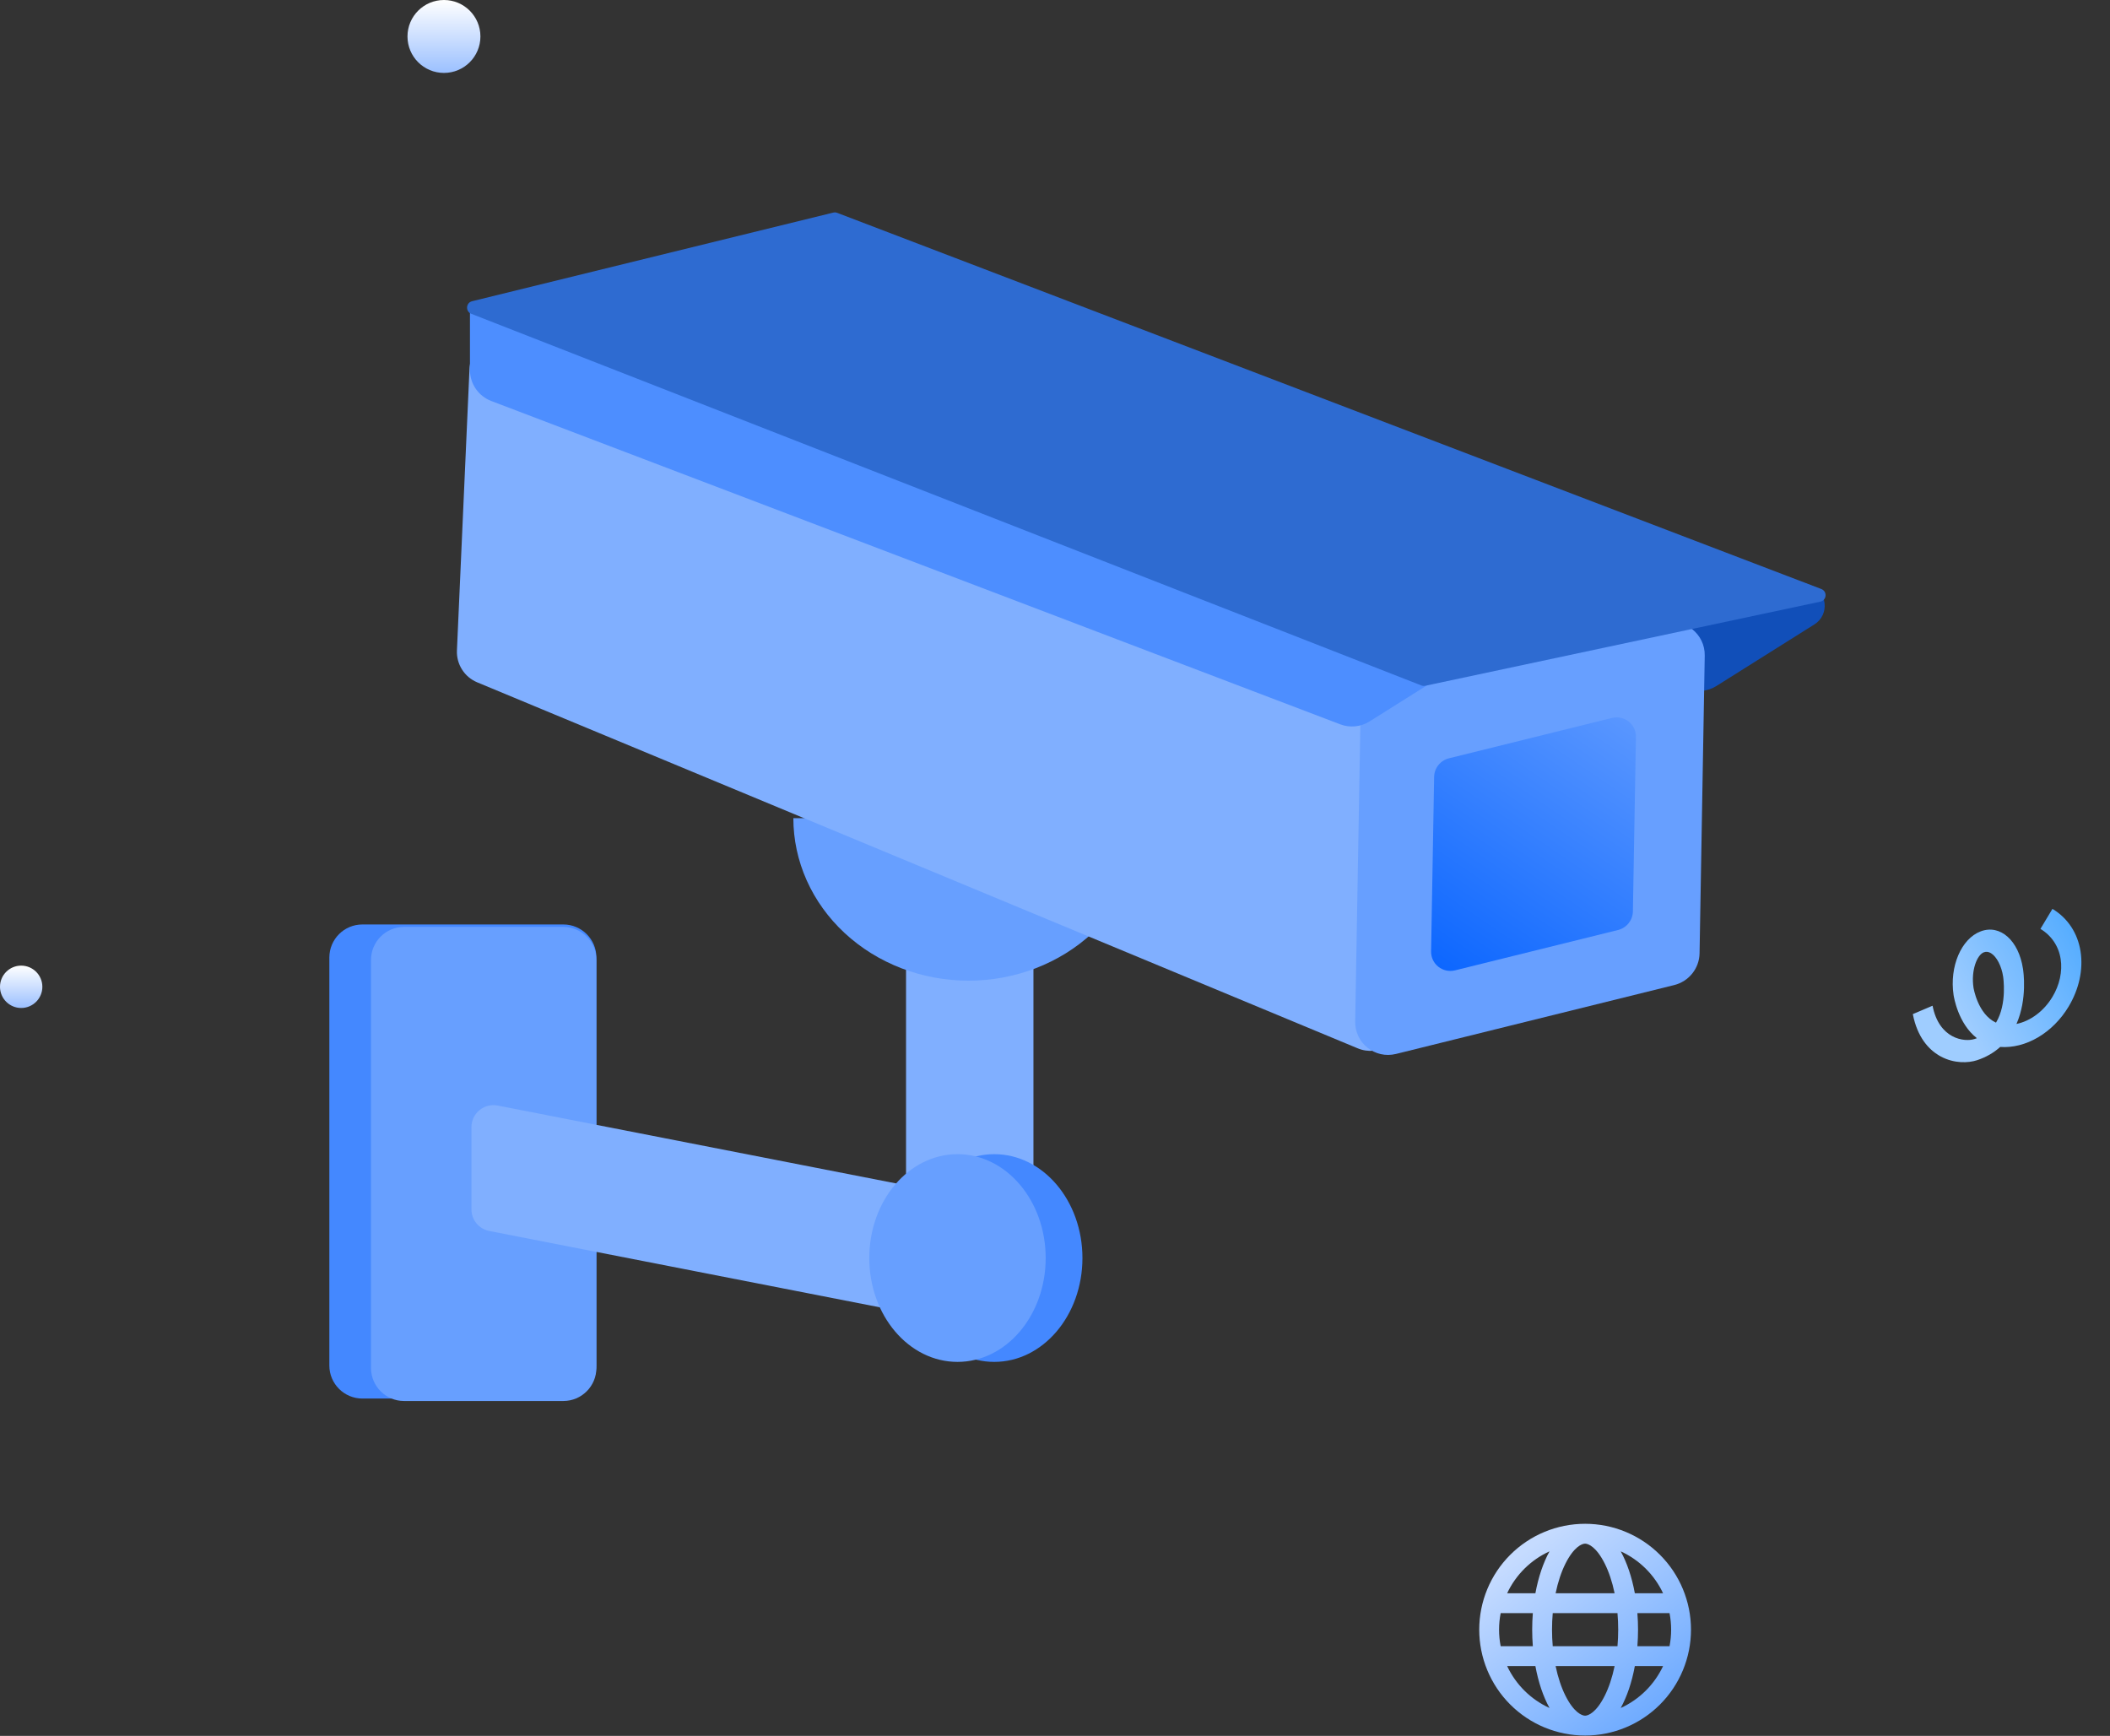 <svg width="378" height="311" viewBox="0 0 378 311" fill="none" xmlns="http://www.w3.org/2000/svg">
<rect x="0" y="0" width="378" height="311" fill="#333333" stroke="none"/>
<path fill-rule="evenodd" clip-rule="evenodd" d="M283.968 307.379C284.513 307.379 285.967 306.843 287.494 303.79C288.219 302.339 288.828 300.541 289.253 298.488H278.683C279.107 300.541 279.717 302.339 280.442 303.79C281.969 306.843 283.423 307.379 283.968 307.379ZM278.168 294.932C277.997 292.96 277.997 290.976 278.168 289.004H289.767C289.938 290.976 289.938 292.959 289.767 294.932H278.168ZM292.876 298.488C292.345 301.39 291.47 303.96 290.348 305.999C293.688 304.474 296.377 301.812 297.935 298.488H292.876ZM299.095 294.932H293.333C293.488 292.959 293.488 290.977 293.333 289.004H299.092C299.476 290.961 299.476 292.974 299.092 294.932H299.095ZM274.6 294.932H268.841C268.457 292.974 268.457 290.961 268.841 289.004H274.602C274.448 290.977 274.448 292.959 274.602 294.932H274.6ZM270 298.488H275.06C275.591 301.39 276.466 303.96 277.588 305.999C274.248 304.474 271.559 301.812 270 298.488ZM278.683 285.448H289.253C288.828 283.394 288.219 281.597 287.494 280.146C285.967 277.092 284.513 276.556 283.968 276.556C283.423 276.556 281.969 277.092 280.442 280.146C279.717 281.597 279.107 283.394 278.683 285.448ZM292.876 285.448H297.935C296.377 282.124 293.688 279.461 290.348 277.936C291.47 279.975 292.345 282.546 292.876 285.448ZM277.59 277.936C276.468 279.975 275.594 282.546 275.062 285.448H270C271.559 282.124 274.25 279.461 277.59 277.936ZM283.968 273C288.998 273 293.823 274.998 297.38 278.556C300.937 282.113 302.936 286.937 302.936 291.968C302.936 296.998 300.937 301.823 297.38 305.38C293.823 308.937 288.998 310.936 283.968 310.936C278.937 310.936 274.113 308.937 270.556 305.38C266.998 301.823 265 296.998 265 291.968C265 286.937 266.998 282.113 270.556 278.556C274.113 274.998 278.937 273 283.968 273Z" fill="url(#paint0_linear_2075_217)"/>
<circle cx="79.533" cy="6.533" r="6.533" fill="url(#paint1_linear_2075_217)"/>
<circle cx="3.794" cy="176.794" r="3.794" fill="url(#paint2_linear_2075_217)"/>
<path d="M347.342 189.082C345.59 188.031 343.497 185.916 342.676 181.685L346.213 180.182C347.363 186.116 351.885 186.756 353.771 186.138C353.901 186.089 354.028 186.047 354.157 186C350.773 183.373 350.024 178.578 349.975 178.242C349.223 173.163 351.358 168.164 354.846 166.856C358.334 165.548 361.65 168.498 362.411 173.567C362.482 174.003 363.222 178.943 361.245 183.45C362.495 183.19 363.728 182.618 364.844 181.778C365.961 180.939 366.93 179.855 367.677 178.614C368.314 177.567 368.774 176.426 369.029 175.26C369.285 174.094 369.33 172.927 369.162 171.829C368.813 169.531 367.521 167.608 365.537 166.418L367.688 162.831C370.431 164.476 372.22 167.189 372.727 170.47C373.226 173.701 372.464 177.208 370.578 180.353C369.197 182.65 367.295 184.562 365.114 185.847C362.933 187.131 360.573 187.73 358.332 187.567C357.159 188.626 355.769 189.422 354.178 189.946C352.615 190.459 350.101 190.558 347.729 189.299C347.601 189.233 347.472 189.161 347.342 189.082ZM356.668 170.765C356.264 170.523 355.835 170.45 355.407 170.61C354.155 171.08 353.093 173.875 353.543 176.915L353.544 176.93C353.551 176.972 354.284 181.679 357.576 183.216L357.58 183.21C359.624 179.833 358.861 175.01 358.853 174.961L358.847 174.927C358.58 173.121 357.704 171.386 356.668 170.765Z" fill="url(#paint3_linear_2075_217)"/>
<path d="M106.842 244.639C106.842 247.91 104.19 250.562 100.918 250.562H64.924C61.653 250.562 59.001 247.91 59.001 244.639V171.548C59.001 168.277 61.653 165.625 64.924 165.625H100.918C104.19 165.625 106.842 168.277 106.842 171.548V244.639Z" fill="#4488FF"/>
<path d="M106.842 245.077C106.842 248.348 104.19 251 100.918 251H72.386C69.114 251 66.462 248.348 66.462 245.077V171.986C66.462 168.714 69.114 166.062 72.386 166.062H100.918C104.19 166.062 106.842 168.714 106.842 171.986V245.077Z" fill="#679FFF"/>
<path d="M84.457 201.943C84.457 199.458 86.725 197.591 89.164 198.068L171.799 214.223V236.989L87.648 220.538C85.795 220.176 84.457 218.551 84.457 216.663V201.943Z" fill="#80AFFF"/>
<path d="M181.189 154.682C183.37 154.682 185.138 156.45 185.138 158.631V225.609H162.315V158.631C162.315 156.45 164.083 154.682 166.264 154.682H181.189Z" fill="#80AFFF"/>
<ellipse cx="178.115" cy="225.387" rx="15.801" ry="18.608" fill="#4488FF"/>
<ellipse cx="171.531" cy="225.387" rx="15.801" ry="18.608" fill="#679FFF"/>
<path d="M204.891 146.579C204.891 150.402 204.079 154.188 202.502 157.721C200.925 161.253 198.613 164.463 195.699 167.166C192.785 169.87 189.325 172.014 185.518 173.478C181.711 174.941 177.63 175.694 173.509 175.694C169.388 175.694 165.307 174.941 161.499 173.478C157.692 172.014 154.233 169.87 151.318 167.166C148.404 164.463 146.093 161.253 144.516 157.721C142.939 154.188 142.127 150.402 142.127 146.579L173.509 146.579H204.891Z" fill="#679FFF"/>
<path d="M253.678 132.171C253.788 129.689 252.335 127.404 250.04 126.449L92.31 60.885C88.509 59.305 84.289 61.985 84.106 66.094L81.858 116.527C81.747 119.009 83.2 121.294 85.496 122.249L243.225 187.814C247.026 189.394 251.247 186.714 251.43 182.604L253.678 132.171Z" fill="#80AFFF"/>
<path d="M141.152 52.901C137.896 55.877 138.918 61.24 143.041 62.809L302.236 123.418C303.974 124.079 305.921 123.886 307.496 122.897L325.044 111.867C327.847 110.105 327.367 105.882 324.24 104.794L153.848 45.507C151.793 44.792 149.512 45.261 147.906 46.729L141.152 52.901Z" fill="#114FB9"/>
<path d="M305.399 117.457C305.466 113.583 301.854 110.713 298.085 111.647L248.243 123.987C245.619 124.636 243.754 126.973 243.707 129.67L242.78 183.011C242.712 186.885 246.324 189.754 250.093 188.821L299.935 176.481C302.559 175.831 304.424 173.494 304.471 170.797L305.399 117.457Z" fill="#679FFF"/>
<path d="M293.071 132.029C293.111 129.759 290.994 128.077 288.786 128.624L259.579 135.855C258.041 136.236 256.948 137.605 256.92 139.186L256.377 170.443C256.337 172.713 258.454 174.395 260.663 173.848L289.87 166.617C291.407 166.236 292.5 164.867 292.528 163.286L293.071 132.029Z" fill="url(#paint4_linear_2075_217)"/>
<path d="M260.662 112.194C263.673 113.382 264.055 117.488 261.315 119.211L245.356 129.246C243.782 130.236 241.833 130.43 240.095 129.768L88.006 71.84C85.709 70.965 84.191 68.763 84.19 66.305V55.293H109.914V52.742L260.662 112.194Z" fill="#4D8EFF"/>
<path d="M149.275 38.088C149.509 38.031 149.755 38.046 149.98 38.132L326.282 105.526C327.384 105.948 327.26 107.546 326.105 107.792L255.319 122.864C255.093 122.912 254.857 122.893 254.641 122.808L84.428 56.219C83.351 55.797 83.454 54.24 84.577 53.965L149.275 38.088Z" fill="#2E6BD1"/>
<defs>
<linearGradient id="paint0_linear_2075_217" x1="269.598" y1="273" x2="298.338" y2="310.936" gradientUnits="userSpaceOnUse">
<stop offset="0.127" stop-color="#C5DBFF"/>
<stop offset="0.983" stop-color="#66A6FF"/>
</linearGradient>
<linearGradient id="paint1_linear_2075_217" x1="79.533" y1="0" x2="79.533" y2="13.067" gradientUnits="userSpaceOnUse">
<stop stop-color="white"/>
<stop offset="1" stop-color="#9BC0FF"/>
</linearGradient>
<linearGradient id="paint2_linear_2075_217" x1="3.794" y1="173" x2="3.794" y2="180.587" gradientUnits="userSpaceOnUse">
<stop stop-color="white"/>
<stop offset="1" stop-color="#9BC0FF"/>
</linearGradient>
<linearGradient id="paint3_linear_2075_217" x1="339.381" y1="188.911" x2="376.959" y2="168.192" gradientUnits="userSpaceOnUse">
<stop offset="0.317" stop-color="#9FCDFF"/>
<stop offset="1" stop-color="#4BA8FF"/>
</linearGradient>
<linearGradient id="paint4_linear_2075_217" x1="292.976" y1="127.534" x2="259.363" y2="176.906" gradientUnits="userSpaceOnUse">
<stop stop-color="#5C98FF"/>
<stop offset="1" stop-color="#0A65FF"/>
</linearGradient>
</defs>
</svg>
